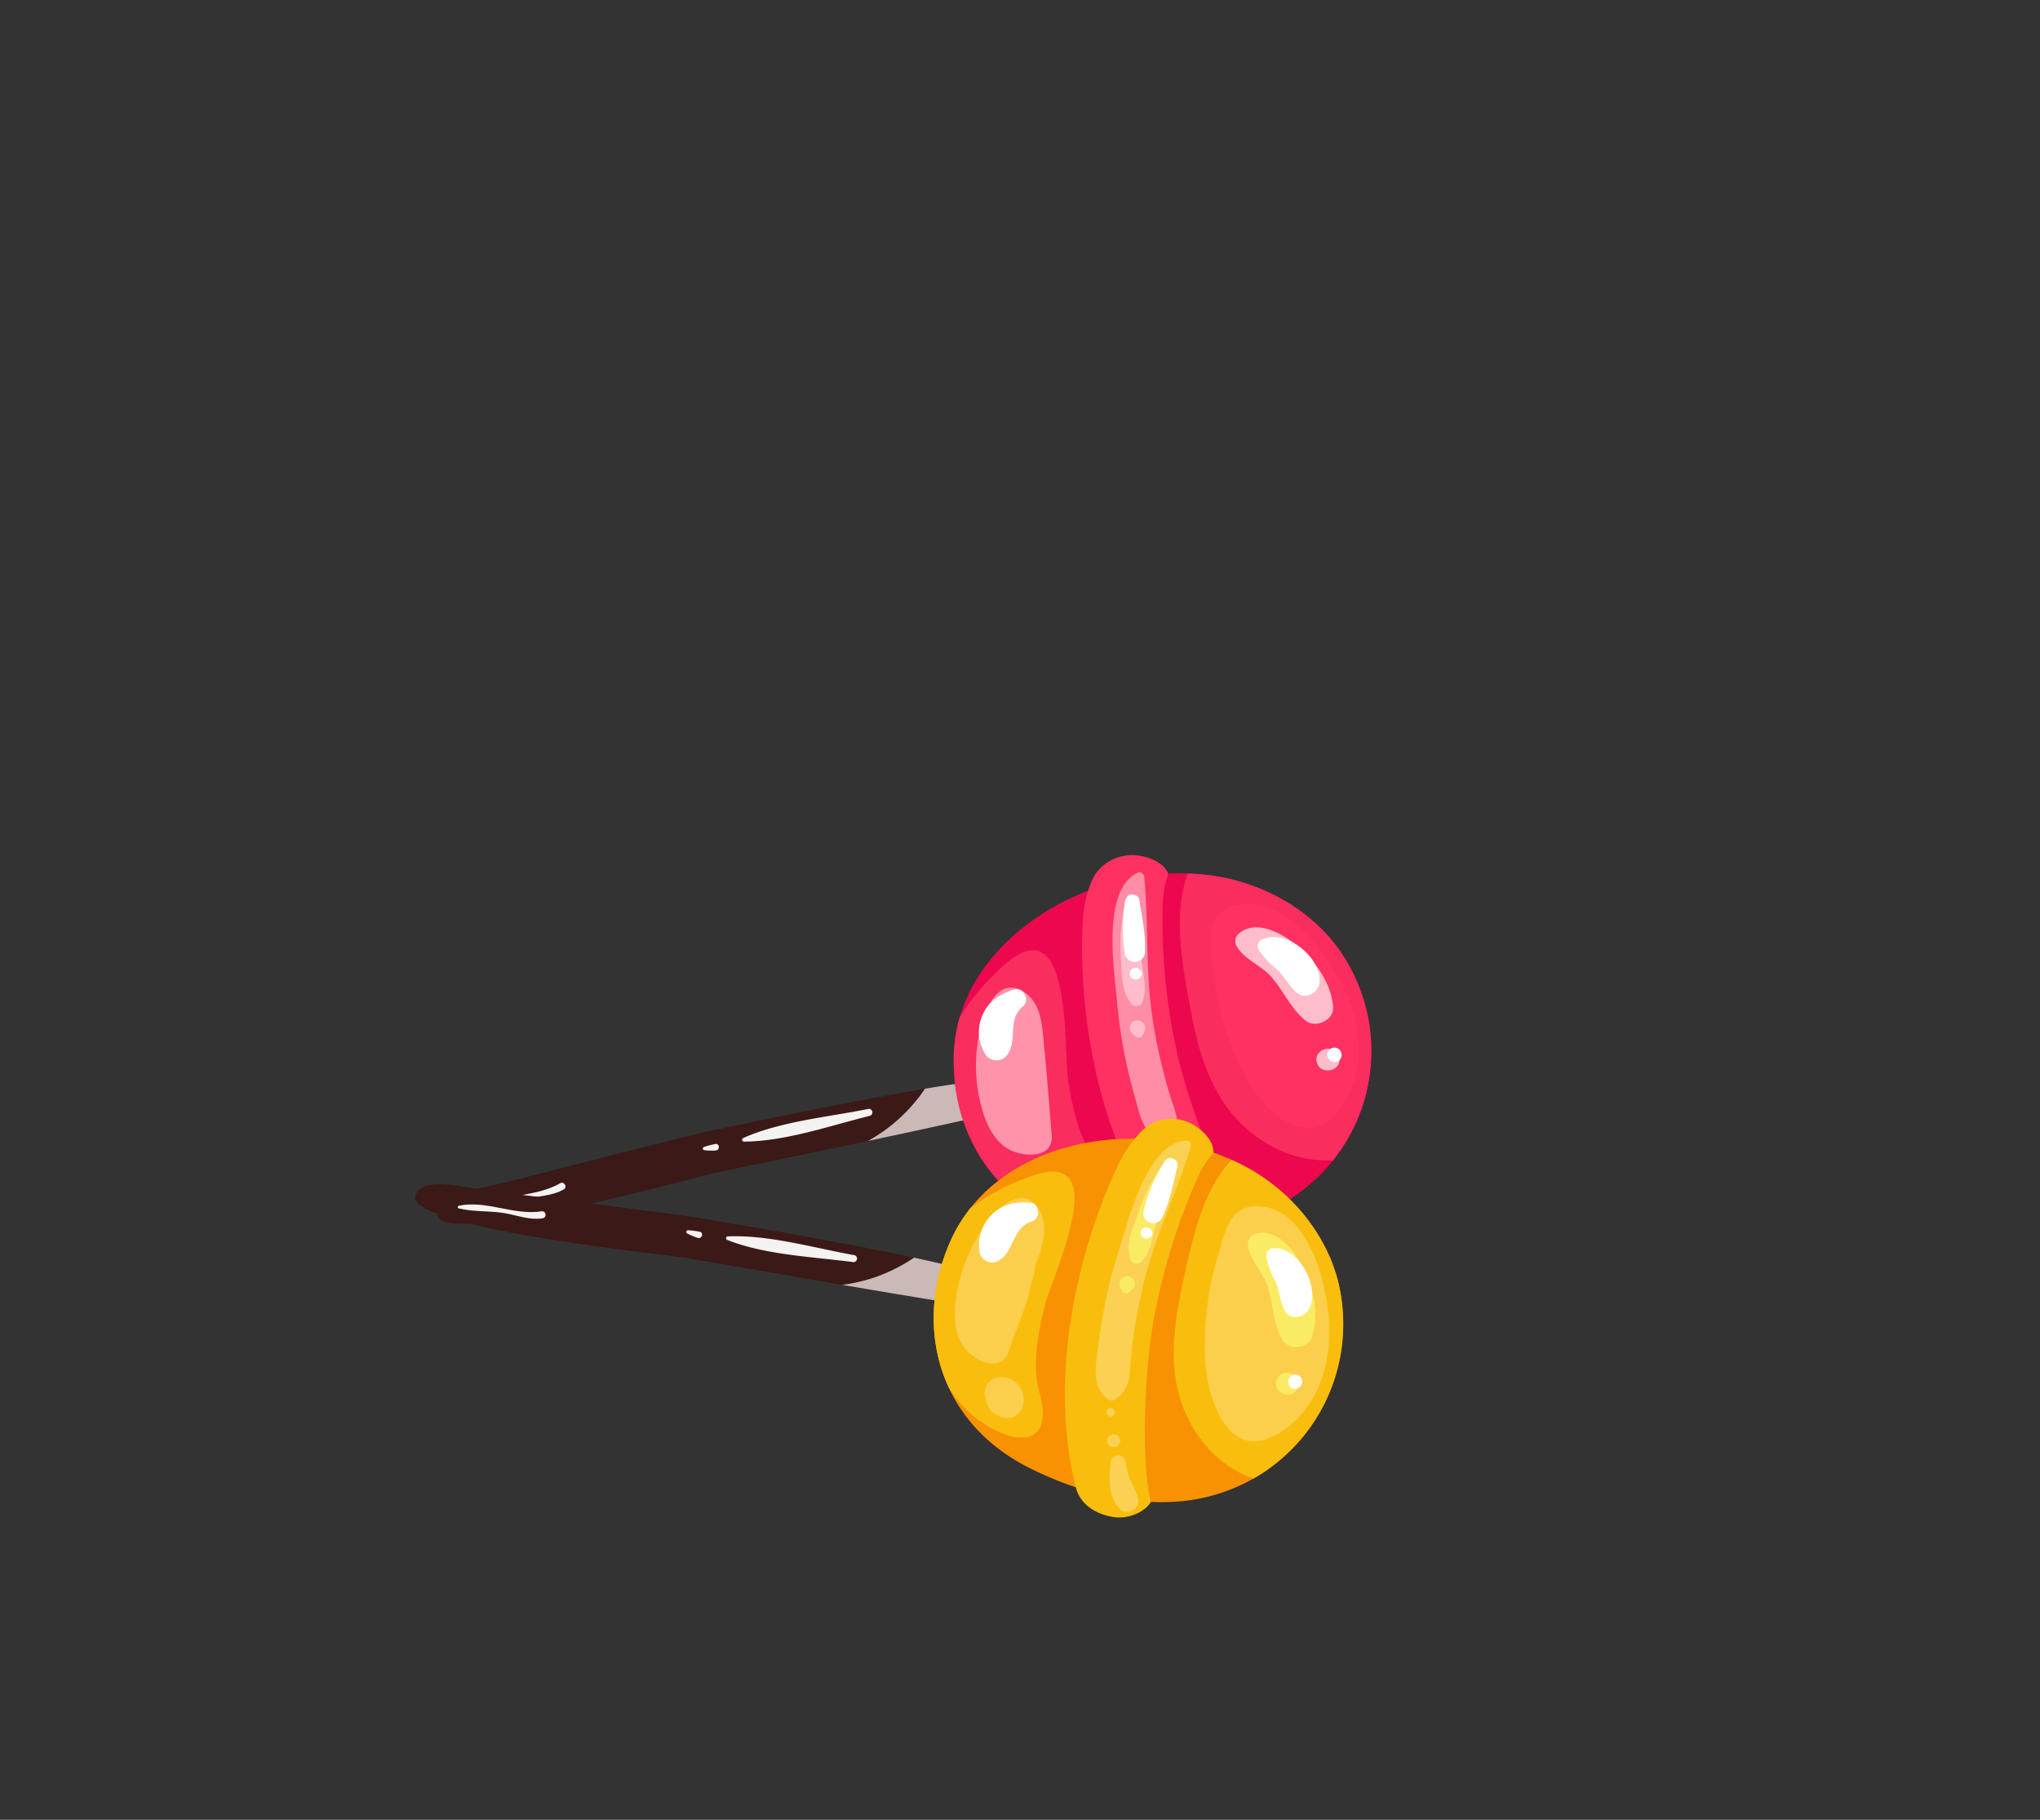 <svg id="Layer_23" data-name="Layer 23" xmlns="http://www.w3.org/2000/svg" viewBox="0 0 370 330"><rect x="0" y="0" width="370" height="330" fill="#333333" stroke="none"/><defs><style>.cls-1{fill:#3a1917;}.cls-2{fill:#cbb9b8;}.cls-3{fill:#f5f2f2;}.cls-4{fill:#ed074f;}.cls-5{fill:#f92d5e;}.cls-6{fill:#ff3162;}.cls-7{fill:#ff8da5;}.cls-8{fill:#ff93aa;}.cls-9{fill:#ffbdcb;}.cls-10{fill:#fff;}.cls-11{fill:#f89203;}.cls-12{fill:#f9be0d;}.cls-13{fill:#fbd153;}.cls-14{fill:#fbcf4c;}.cls-15{fill:#faeb65;}</style></defs><path class="cls-1" d="M129.17,212.8c15.58-3.26,31.17-6.44,46.71-9.85a1.2,1.2,0,0,0,.92-1.37c-.24-1.35-.53-2.63-.9-4s-.74-2.12-1-1.21c-13.64,1.92-30.51,5.45-44.8,8.43-7.46,1.56-34.32,8.7-41.75,10.4-2.16.5-9.49,1.57-9.06,5.08C80,226.39,126.08,213.45,129.17,212.8Z"/><path class="cls-2" d="M157.4,206.91q9.25-1.95,18.48-4a1.2,1.2,0,0,0,.92-1.37c-.24-1.35-.53-2.63-.9-4s-.74-2.12-1-1.21c-2.29.32-4.68.69-7.13,1.1A29.93,29.93,0,0,1,157.4,206.91Z"/><path class="cls-3" d="M157.77,202.34a.64.64,0,0,0-.25-1.25c-7.31,1.48-15.9,2.24-22.74,5.29a.34.34,0,0,0,.12.64C142.38,207,150.56,204.13,157.77,202.34Z"/><path class="cls-3" d="M129.75,207.46a12.58,12.58,0,0,0-2.11.55.3.3,0,0,0,.07.56,11.57,11.57,0,0,0,2,.07C130.66,208.65,130.54,207.28,129.75,207.46Z"/><path class="cls-3" d="M95.05,217.45c2.5-.6,5-.49,7.22-1.78.72-.41,0-1.52-.66-1.1-4.42,2.58-10.09,1.75-14.36,4.64-.18.11-.13.47.12.43C90,219.25,92.46,218.07,95.05,217.45Z"/><path class="cls-4" d="M235.26,216.57a31.76,31.76,0,0,0,8.53-43c-4.85-7.82-14.12-13.57-24.56-14.87C197.69,156,173.77,170.6,173,191c-.63,16.63,10.13,31.52,29.34,33C212.81,224.88,225.9,223.33,235.26,216.57Z"/><path class="cls-5" d="M215.27,179.44c1.2,6.77,2.48,13.79,6.18,19.74,4.33,7,12.06,11.66,20.31,11.23a31.74,31.74,0,0,0,2-36.85c-4.85-7.82-14.12-13.57-24.56-14.87-1.24-.15-2.49-.25-3.75-.29C213,164.91,214.11,172.87,215.27,179.44Z"/><path class="cls-5" d="M200.74,213.41c-.82-1.68-2.27-3.1-3.19-4.72-2.21-3.85-3.21-8.66-3.84-13-.79-5.42.72-30.18-10.52-21.57a41.67,41.67,0,0,0-9.12,10.35A27.35,27.35,0,0,0,173,191c-.37,9.77,3.21,18.91,10.1,25.12a21.92,21.92,0,0,0,11.35,3.94C199.36,220.28,203.21,218.52,200.74,213.41Z"/><path class="cls-6" d="M225.79,221.42c-4.82-6.57-10.4-21.95-12.28-30.4a109.44,109.44,0,0,1-2.62-27.22,19.27,19.27,0,0,1,1-5.38c-1.19-2.79-5.55-3.61-7.55-3.29a8.1,8.1,0,0,0-5.39,3c-1.61,2.15-2.45,6.34-2.58,9-.94,19.4,3.91,41.67,15.55,57,2.23,2.94,6.07,3,8.6,2.35C223.25,225.85,225.52,223.41,225.79,221.42Z"/><path class="cls-7" d="M212.43,206.62c2-2.89.68-5-.31-8.27a98.5,98.5,0,0,1-3.05-13.46c-1.35-8.67-.7-17.31-1.54-26a.91.91,0,0,0-1.3-.59c-6.49,3.26-4.11,17.85-3.6,23.61a90.29,90.29,0,0,0,3.11,16.68c1,3.49,1.51,7.35,5.41,8.46A1.17,1.17,0,0,0,212.43,206.62Z"/><path class="cls-7" d="M213.31,209a.79.79,0,0,0-1.54.32A.79.79,0,0,0,213.31,209Z"/><path class="cls-7" d="M216.28,213.43a1.22,1.22,0,0,0-2.39.5A1.22,1.22,0,0,0,216.28,213.43Z"/><path class="cls-7" d="M223.48,221.88a14.22,14.22,0,0,0-2.6-2.6,11.81,11.81,0,0,1-2.22-2.82c-.73-1.32-3-.61-2.59.91.71,2.72,2.05,6.25,4.94,7.35C222.64,225.33,224.42,223.36,223.48,221.88Z"/><path class="cls-8" d="M190.76,206.43a5.32,5.32,0,0,0,0-.56c-.46-5.34-.85-10.69-1.37-16-.37-3.76-.42-8.56-4.43-10.4s-6.19,3.44-7,6.47a28.75,28.75,0,0,0,.57,16.51c.89,2.44,2.29,4.94,4.77,6.14C186,209.86,190.62,209.91,190.76,206.43Z"/><path class="cls-8" d="M197.05,214.74a4,4,0,0,0-2-3.69,4,4,0,0,0-4.76.31,2.84,2.84,0,0,0-.75,3.06,3.28,3.28,0,0,0,.63,1h0c.1.18.85,1.22.22.32a3.61,3.61,0,0,0,2,1.5,5.12,5.12,0,0,0,1.55.24A3.06,3.06,0,0,0,197.05,214.74Z"/><path class="cls-6" d="M243,201c5.21-7,4-16.09,0-23.34-3.43-6.27-11.68-16.62-20.12-13.06-4.35,1.84-3.43,6.28-3,10.17A55.88,55.88,0,0,0,225,193.61C228.08,200,236.33,209.9,243,201Z"/><path class="cls-9" d="M241.79,182.7c-.27-4.51-3.45-8.79-7-11.58-2.59-2.05-7.21-4.45-10.16-1.76a1.77,1.77,0,0,0-.38,2.12c1.22,2.36,4.3,3.49,6.11,5.43,2.43,2.61,3.66,6,6.52,8.22C238.66,186.5,241.92,185,241.79,182.7Z"/><path class="cls-9" d="M242.9,191.72c-.56-2.57-4.64-1.72-4.08.85S243.47,194.29,242.9,191.72Z"/><path class="cls-9" d="M207.21,181.71c1-2.61-.06-5.54-.27-8.27-.26-3.4-.38-6.83-.6-10.23-.07-1.06-1.74-1.63-2.05-.39a34.46,34.46,0,0,0-1,10.66c.16,2.91,0,6.36,2,8.63A1.18,1.18,0,0,0,207.21,181.71Z"/><path class="cls-9" d="M207.24,187.78a6.52,6.52,0,0,0,.41-.94,1.41,1.41,0,0,0-1.64-1.78,1.38,1.38,0,0,0-.74,2.27,5.74,5.74,0,0,0,.78.7A.88.88,0,0,0,207.24,187.78Z"/><path class="cls-10" d="M239.32,178.22c.54-4.42-6.16-10-10.48-7.82a1.33,1.33,0,0,0-.57,1.8,15.74,15.74,0,0,0,3.47,3.73c1.38,1.31,2.1,3.1,3.66,4.23S239.1,179.94,239.32,178.22Z"/><path class="cls-10" d="M243.33,191.45l0-.14a1.3,1.3,0,0,0-1.57-1.31,1.26,1.26,0,0,0-.87,1.82l.08.12A1.26,1.26,0,0,0,243.33,191.45Z"/><path class="cls-10" d="M207.66,172.91c.19-3.21-.5-6.51-1-9.66-.24-1.49-2.42-1.18-2.59.19a29.76,29.76,0,0,0,0,9.74A1.86,1.86,0,0,0,207.66,172.91Z"/><path class="cls-10" d="M207.07,176.34a1.11,1.11,0,0,0-2.17.46A1.11,1.11,0,0,0,207.07,176.34Z"/><path class="cls-10" d="M182.36,191.67c2.49-2.54.11-6.73,3.18-9.16,1.35-1.06.11-3.65-1.62-3.06-2.5.84-4.57,2-5.66,4.51a7.47,7.47,0,0,0,.68,7.55A2.47,2.47,0,0,0,182.36,191.67Z"/><path class="cls-1" d="M124.42,228.11c15.63,2.67,31.26,5.43,46.92,8a1.18,1.18,0,0,0,1.34-.94,38.46,38.46,0,0,0,.62-4c.13-1.25.09-2.23-.52-1.5-13.35-3.22-30.29-6.12-44.64-8.58-7.48-1.28-35-4.5-42.51-5.63-2.19-.33-9.38-2-10.27,1.4C73.83,222.72,121.31,227.57,124.42,228.11Z"/><path class="cls-2" d="M152.75,233c6.19,1.05,12.39,2.1,18.59,3.1a1.18,1.18,0,0,0,1.34-.94,38.46,38.46,0,0,0,.62-4c.13-1.25.09-2.23-.52-1.5-2.24-.54-4.6-1.07-7-1.6A29.78,29.78,0,0,1,152.75,233Z"/><path class="cls-3" d="M154.76,228.87a.64.64,0,0,0,.23-1.25c-7.32-1.3-15.57-3.74-23-3.41a.33.33,0,0,0-.11.63C138.77,227.59,147.42,227.9,154.76,228.87Z"/><path class="cls-3" d="M126.9,223.37a13,13,0,0,0-2.15-.27.3.3,0,0,0-.14.55,12.31,12.31,0,0,0,1.86.81C127.32,224.81,127.71,223.49,126.9,223.37Z"/><path class="cls-3" d="M91.07,219.93c2.54.36,4.78,1.37,7.35,1a.64.64,0,0,0-.22-1.27c-5,.78-10-2.06-15-1-.21.05-.29.4,0,.46C85.73,219.75,88.44,219.56,91.07,219.93Z"/><path class="cls-11" d="M219.13,271.4a32.22,32.22,0,0,0,24.06-36.58c-1.4-9-7.6-17.78-16.54-22.84-18.46-10.46-45.62-5.83-54.1,12.76-6.89,15.12-2.83,32.87,14,41.38C195.68,270.76,208.1,274.18,219.13,271.4Z"/><path class="cls-12" d="M215.18,229.68c-1.49,6.7-3,13.66-1.93,20.54,1.27,8,6.47,15.24,14.1,17.9a32.3,32.3,0,0,0,15.84-33.3c-1.4-9-7.6-17.78-16.54-22.84-1.06-.6-2.16-1.15-3.28-1.65C218.61,215.4,216.63,223.19,215.18,229.68Z"/><path class="cls-12" d="M189.12,255.69c-.09-1.85-.86-3.7-1.08-5.54-.53-4.38.39-9.19,1.47-13.43,1.34-5.29,12.12-27.62-1.31-23.82A41.3,41.3,0,0,0,176,219.08a27.29,27.29,0,0,0-3.48,5.66c-4.05,8.88-4.28,18.65-.41,26.94a20.94,20.94,0,0,0,8.75,7.85C185.26,261.53,189.42,261.33,189.12,255.69Z"/><path class="cls-12" d="M208.72,272.38c-1.86-7.86-1.05-24.14.46-32.64a111.68,111.68,0,0,1,8-26.13,18.63,18.63,0,0,1,2.91-4.61c0-3-3.65-5.41-5.58-5.85a7.89,7.89,0,0,0-6,.81c-2.27,1.4-4.63,5-5.76,7.38-8.23,17.59-12.32,39.95-7.61,58.41.9,3.54,4.36,5,6.88,5.36C204.75,275.52,207.72,274.11,208.72,272.38Z"/><path class="cls-13" d="M202.28,253.75c2.86-1.94,2.52-4.41,2.86-7.76a100.68,100.68,0,0,1,2.36-13.56c2.07-8.51,6-16.26,8.49-24.59.17-.56-.43-1.08-1-1-7.1.61-10.5,15-12.23,20.48a91.89,91.89,0,0,0-3.53,16.57c-.43,3.59-1.43,7.35,1.67,9.82A1.14,1.14,0,0,0,202.28,253.75Z"/><path class="cls-13" d="M202.19,256.23a.77.77,0,0,0-1.52-.27A.77.77,0,0,0,202.19,256.23Z"/><path class="cls-13" d="M203.17,261.47a1.2,1.2,0,0,0-2.36-.42A1.2,1.2,0,0,0,203.17,261.47Z"/><path class="cls-13" d="M206.46,271.94a14.35,14.35,0,0,0-1.36-3.36,11.42,11.42,0,0,1-.93-3.43,1.37,1.37,0,0,0-2.7-.12c-.38,2.78-.52,6.54,1.68,8.62A2,2,0,0,0,206.46,271.94Z"/><path class="cls-14" d="M182.76,245.54c.07-.16.14-.33.2-.51,1.29-4.08,3.42-8.48,4.18-12.67a7.15,7.15,0,0,0,.55-2.78c1.58-3.56,2.81-8.16.08-11.13-3-3.27-6.9.89-8.79,3.38a29.38,29.38,0,0,0-5.77,15.47c-.12,2.59.2,5.41,2,7.44C177.11,246.93,181.31,248.7,182.76,245.54Z"/><path class="cls-14" d="M185.28,255.55a3.93,3.93,0,0,0-.43-4.16,3.87,3.87,0,0,0-4.42-1.47,2.87,2.87,0,0,0-1.84,2.55,3,3,0,0,0,.19,1.15h0c0,.2.31,1.45.08.38a3.51,3.51,0,0,0,1.22,2.12,4.72,4.72,0,0,0,1.31.79A3,3,0,0,0,185.28,255.55Z"/><path class="cls-14" d="M232.07,259.84c7.36-4.53,9.7-13.41,8.87-21.57-.71-7.07-4.23-19.68-13.22-19.52-4.63.08-5.49,4.53-6.62,8.26a57,57,0,0,0-2.53,19.36C218.93,253.46,222.63,265.64,232.07,259.84Z"/><path class="cls-15" d="M237.91,242.52c1.47-4.26.22-9.4-1.91-13.29-1.56-2.85-4.83-6.78-8.52-5.39a1.81,1.81,0,0,0-1.15,1.82c.21,2.64,2.57,4.82,3.46,7.28,1.2,3.31,1,6.91,2.77,10C233.64,244.88,237.17,244.66,237.91,242.52Z"/><path class="cls-15" d="M235.49,251.27c.46-2.58-3.55-3.31-4-.73S235,253.85,235.49,251.27Z"/><path class="cls-15" d="M207,228.79c1.92-2,2.06-5.14,2.91-7.73,1.05-3.24,2.24-6.45,3.34-9.68.34-1-1-2.15-1.71-1.12a35.54,35.54,0,0,0-5,9.46c-1,2.75-2.47,5.87-1.48,8.73A1.14,1.14,0,0,0,207,228.79Z"/><path class="cls-15" d="M204.75,234.42a6.21,6.21,0,0,0,.73-.72,1.38,1.38,0,1,0-2.34-.42,5.23,5.23,0,0,0,.44.93A.85.85,0,0,0,204.75,234.42Z"/><path class="cls-10" d="M237.38,237.46c2.17-3.88-1.77-11.5-6.49-11.1a1.36,1.36,0,0,0-1.21,1.45,15.54,15.54,0,0,0,1.72,4.73c.76,1.72.73,3.65,1.7,5.27S236.53,239,237.38,237.46Z"/><path class="cls-10" d="M236,251.17l.08-.12a1.26,1.26,0,1,0-2.4-.43l0,.14A1.22,1.22,0,0,0,236,251.17Z"/><path class="cls-10" d="M210.78,220.83c1.4-2.9,2-6.2,2.77-9.3.35-1.47-1.74-2-2.41-.78a30.34,30.34,0,0,0-3.75,9A1.8,1.8,0,0,0,210.78,220.83Z"/><path class="cls-10" d="M209,223.79a1.09,1.09,0,0,0-2.14-.39A1.09,1.09,0,0,0,209,223.79Z"/><path class="cls-10" d="M180.78,228.79c3.21-1.42,2.66-6.17,6.36-7.28,1.62-.48,1.49-3.33-.3-3.43-2.58-.15-4.9.18-6.83,2.07a7.61,7.61,0,0,0-2.27,7.23A2.38,2.38,0,0,0,180.78,228.79Z"/></svg>